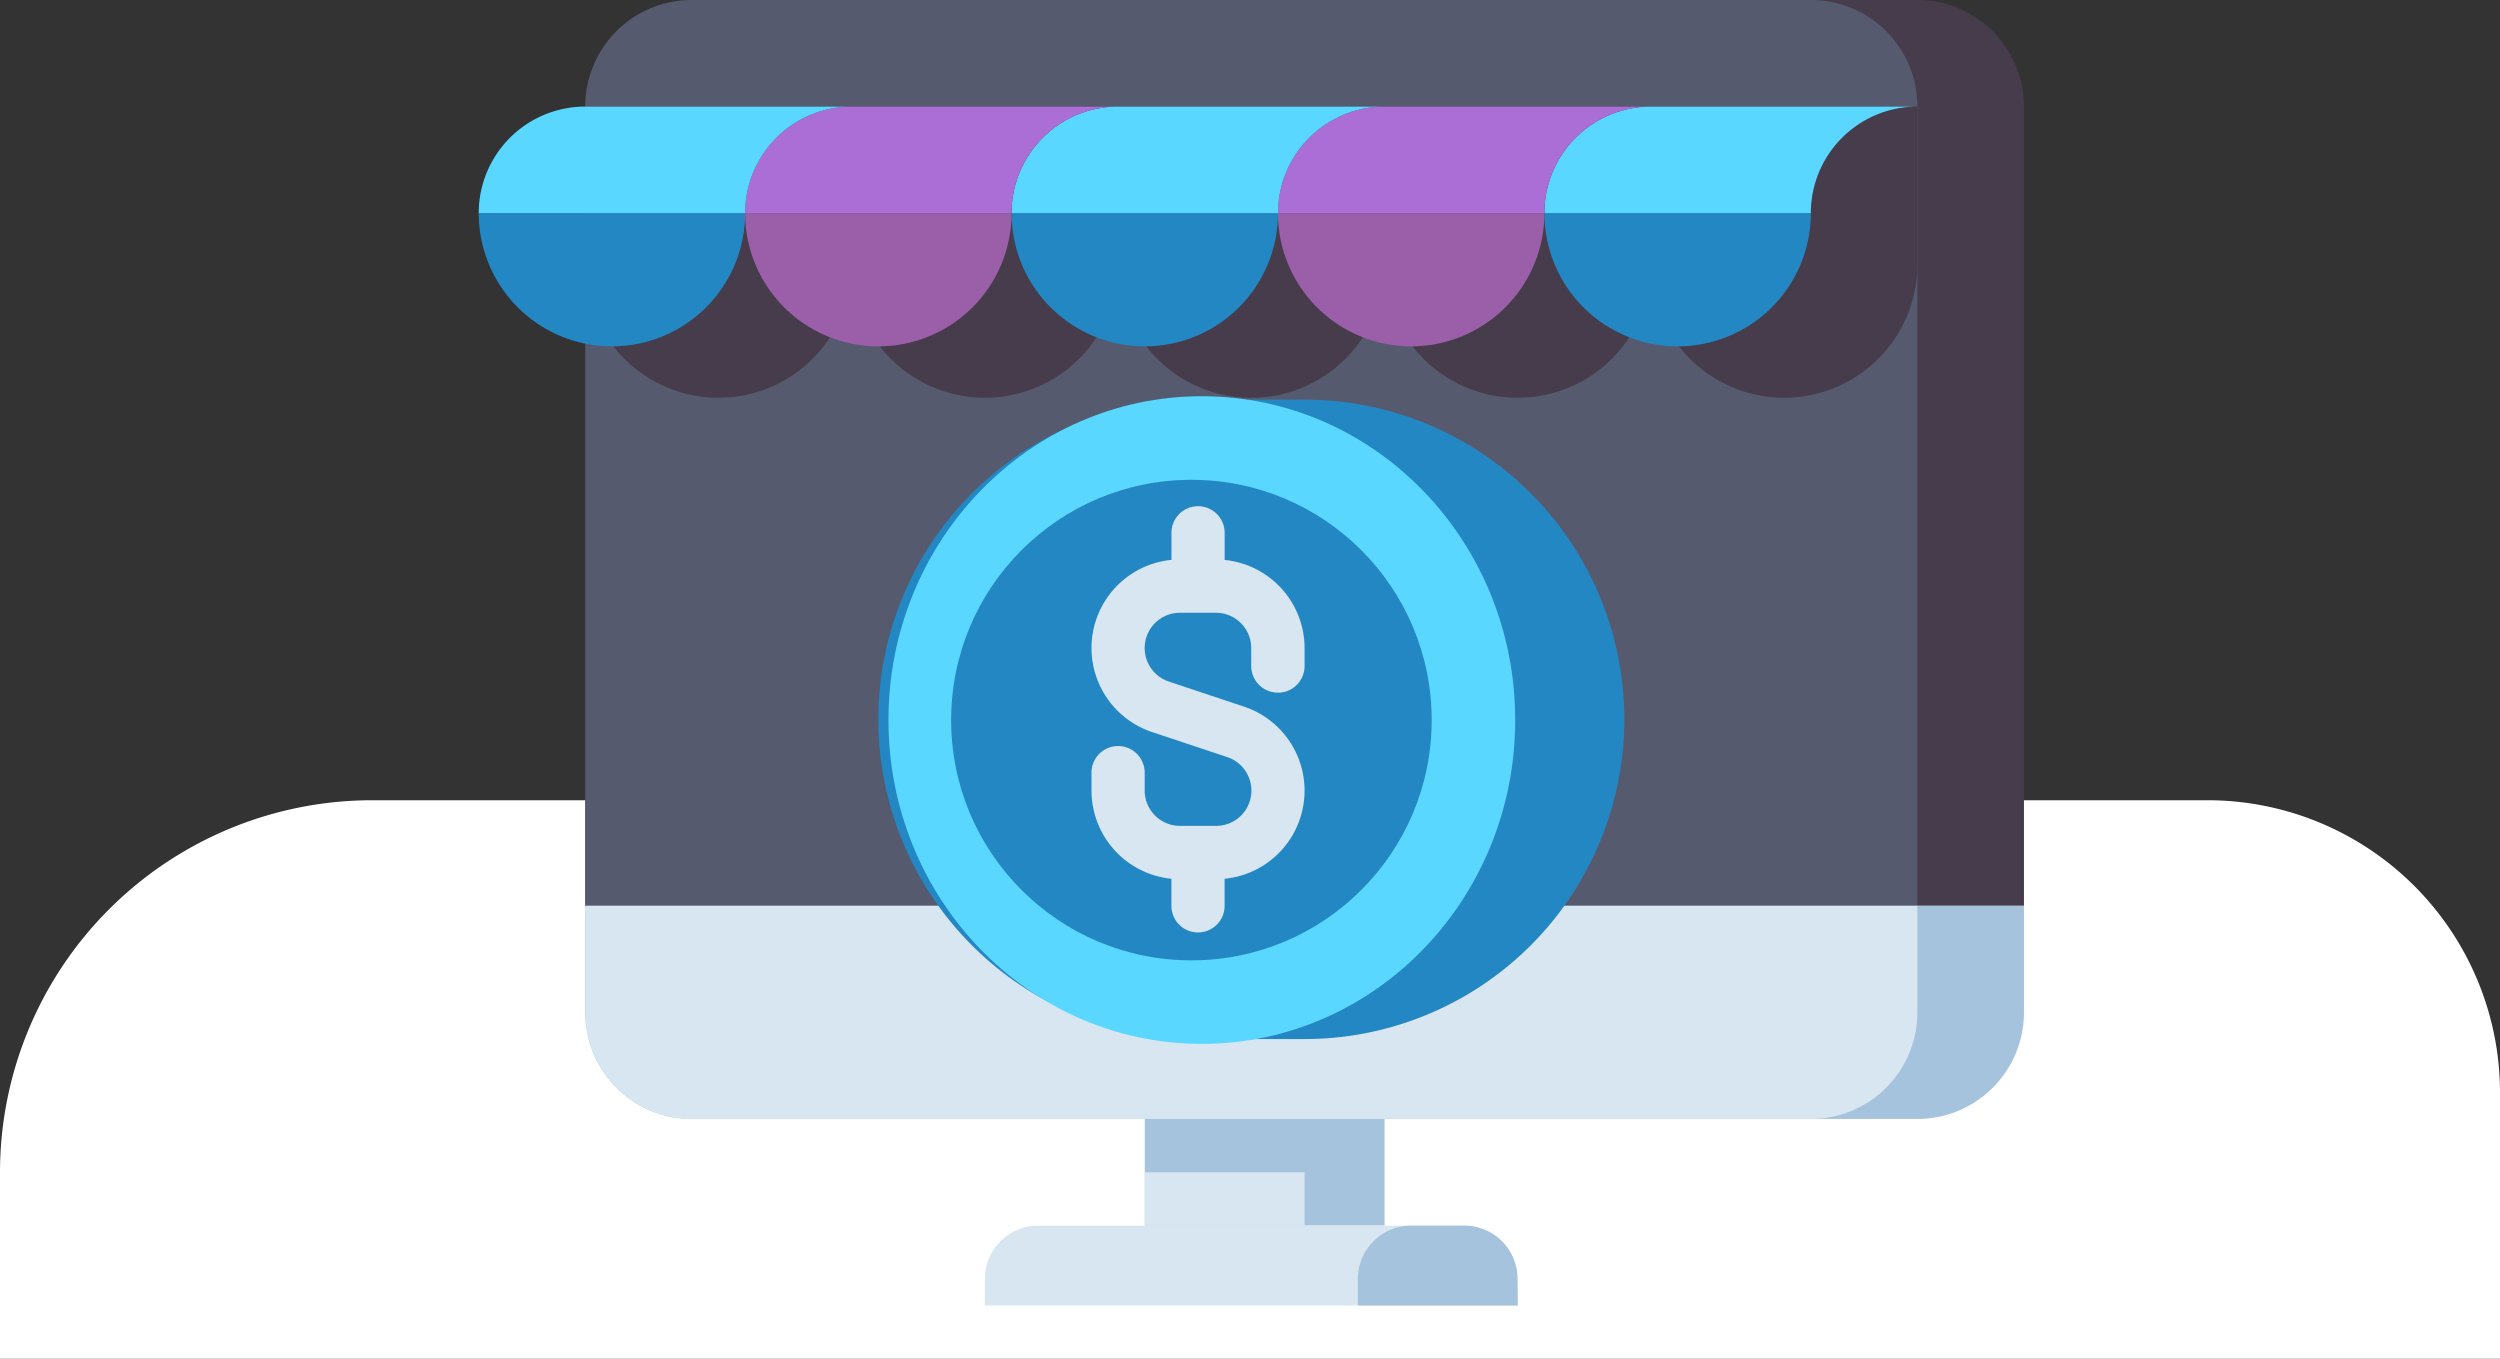 <svg xmlns="http://www.w3.org/2000/svg" width="94" height="51.089" viewBox="0 0 94 51.089">
  <rect x="0" y="0" width="94" height="51.089" fill="#333333" stroke="none"/>
  <g id="Grupo_58774" data-name="Grupo 58774" transform="translate(-618 -5274.911)">
    <path id="Rectángulo_5326" data-name="Rectángulo 5326" d="M14,0H83A11,11,0,0,1,94,11V21a0,0,0,0,1,0,0H0a0,0,0,0,1,0,0V14A14,14,0,0,1,14,0Z" transform="translate(618 5305)" fill="#fff"/>
    <g id="negocios-en-linea" transform="translate(636 5274.911)">
      <g id="Grupo_58651" data-name="Grupo 58651" transform="translate(4.007 0)">
        <g id="Grupo_58643" data-name="Grupo 58643">
          <path id="Trazado_119637" data-name="Trazado 119637" d="M102.094,114.059H48V84.007A4.007,4.007,0,0,1,52.007,80h46.08a4.007,4.007,0,0,1,4.007,4.007Z" transform="translate(-48 -80)" fill="#463c4b"/>
        </g>
        <g id="Grupo_58644" data-name="Grupo 58644">
          <path id="Trazado_119638" data-name="Trazado 119638" d="M98.087,114.059H48V84.007A4.007,4.007,0,0,1,52.007,80H94.08a4.007,4.007,0,0,1,4.007,4.007Z" transform="translate(-48 -80)" fill="#555a6e"/>
        </g>
        <g id="Grupo_58645" data-name="Grupo 58645" transform="translate(0 34.059)">
          <path id="Trazado_119639" data-name="Trazado 119639" d="M52.007,360.014h46.08a4.007,4.007,0,0,0,4.007-4.007V352H48v4.007A4.007,4.007,0,0,0,52.007,360.014Z" transform="translate(-48 -352)" fill="#a5c3dc"/>
        </g>
        <g id="Grupo_58646" data-name="Grupo 58646" transform="translate(0 34.059)">
          <path id="Trazado_119640" data-name="Trazado 119640" d="M94.08,360.014H52.007A4.007,4.007,0,0,1,48,356.007V352H98.087v4.007A4.007,4.007,0,0,1,94.08,360.014Z" transform="translate(-48 -352)" fill="#d7e6f0"/>
        </g>
        <g id="Grupo_58647" data-name="Grupo 58647" transform="translate(21.037 42.073)">
          <path id="Trazado_119641" data-name="Trazado 119641" d="M216,416h9.016v4.007H216Z" transform="translate(-216 -416)" fill="#a5c3dc"/>
        </g>
        <g id="Grupo_58648" data-name="Grupo 58648" transform="translate(21.037 44.077)">
          <path id="Trazado_119642" data-name="Trazado 119642" d="M216,432h6.01v2H216Z" transform="translate(-216 -432)" fill="#d7e6f0"/>
        </g>
        <g id="Grupo_58649" data-name="Grupo 58649" transform="translate(15.026 46.08)">
          <path id="Trazado_119643" data-name="Trazado 119643" d="M188.035,451.005H168v-1a2,2,0,0,1,2-2h16.028a2,2,0,0,1,2,2Z" transform="translate(-168 -448)" fill="#d7e6f0"/>
        </g>
        <g id="Grupo_58650" data-name="Grupo 58650" transform="translate(29.05 46.08)">
          <path id="Trazado_119644" data-name="Trazado 119644" d="M286.01,451.005H280v-1a2,2,0,0,1,2-2h2a2,2,0,0,1,2,2Z" transform="translate(-280 -448)" fill="#a5c3dc"/>
        </g>
      </g>
      <g id="Grupo_58652" data-name="Grupo 58652" transform="translate(4.007 4.007)">
        <path id="Trazado_119645" data-name="Trazado 119645" d="M48,112v6.01a5.009,5.009,0,0,0,10.017,0,5.009,5.009,0,0,0,10.017,0,5.009,5.009,0,0,0,10.017,0,5.009,5.009,0,0,0,10.017,0,5.009,5.009,0,0,0,10.017,0V112Z" transform="translate(-48 -112)" fill="#463c4b"/>
      </g>
      <g id="Grupo_58653" data-name="Grupo 58653" transform="translate(40.07 8.014)">
        <path id="Trazado_119646" data-name="Trazado 119646" d="M341.009,149.009A5.009,5.009,0,0,0,346.017,144H336A5.009,5.009,0,0,0,341.009,149.009Z" transform="translate(-336 -144)" fill="#2387c3"/>
      </g>
      <g id="Grupo_58654" data-name="Grupo 58654" transform="translate(40.07 4.007)">
        <path id="Trazado_119647" data-name="Trazado 119647" d="M346.017,116.007H336A4.007,4.007,0,0,1,340.007,112h10.017A4.007,4.007,0,0,0,346.017,116.007Z" transform="translate(-336 -112)" fill="#5ad7ff"/>
      </g>
      <g id="Grupo_58655" data-name="Grupo 58655" transform="translate(30.052 8.014)">
        <path id="Trazado_119648" data-name="Trazado 119648" d="M261.009,149.009A5.009,5.009,0,0,0,266.017,144H256A5.009,5.009,0,0,0,261.009,149.009Z" transform="translate(-256 -144)" fill="#9b5faa"/>
      </g>
      <g id="Grupo_58656" data-name="Grupo 58656" transform="translate(30.052 4.007)">
        <path id="Trazado_119649" data-name="Trazado 119649" d="M266.017,116.007H256A4.007,4.007,0,0,1,260.007,112h10.017A4.007,4.007,0,0,0,266.017,116.007Z" transform="translate(-256 -112)" fill="#ab6ed6"/>
      </g>
      <g id="Grupo_58657" data-name="Grupo 58657" transform="translate(20.035 8.014)">
        <path id="Trazado_119650" data-name="Trazado 119650" d="M181.009,149.009A5.009,5.009,0,0,0,186.017,144H176A5.009,5.009,0,0,0,181.009,149.009Z" transform="translate(-176 -144)" fill="#2387c3"/>
      </g>
      <g id="Grupo_58658" data-name="Grupo 58658" transform="translate(20.035 4.007)">
        <path id="Trazado_119651" data-name="Trazado 119651" d="M186.017,116.007H176A4.007,4.007,0,0,1,180.007,112h10.017A4.007,4.007,0,0,0,186.017,116.007Z" transform="translate(-176 -112)" fill="#5ad7ff"/>
      </g>
      <g id="Grupo_58659" data-name="Grupo 58659" transform="translate(10.017 8.014)">
        <path id="Trazado_119652" data-name="Trazado 119652" d="M101.009,149.009A5.009,5.009,0,0,0,106.017,144H96A5.009,5.009,0,0,0,101.009,149.009Z" transform="translate(-96 -144)" fill="#9b5faa"/>
      </g>
      <g id="Grupo_58660" data-name="Grupo 58660" transform="translate(10.017 4.007)">
        <path id="Trazado_119653" data-name="Trazado 119653" d="M106.017,116.007H96A4.007,4.007,0,0,1,100.007,112h10.017A4.007,4.007,0,0,0,106.017,116.007Z" transform="translate(-96 -112)" fill="#ab6ed6"/>
      </g>
      <g id="Grupo_58661" data-name="Grupo 58661" transform="translate(0 8.014)">
        <path id="Trazado_119654" data-name="Trazado 119654" d="M21.009,149.009A5.009,5.009,0,0,0,26.017,144H16A5.009,5.009,0,0,0,21.009,149.009Z" transform="translate(-16 -144)" fill="#2387c3"/>
      </g>
      <g id="Grupo_58662" data-name="Grupo 58662" transform="translate(0 4.007)">
        <path id="Trazado_119655" data-name="Trazado 119655" d="M26.017,116.007H16A4.007,4.007,0,0,1,20.007,112H30.024A4.007,4.007,0,0,0,26.017,116.007Z" transform="translate(-16 -112)" fill="#5ad7ff"/>
      </g>
      <g id="Grupo_58666" data-name="Grupo 58666" transform="translate(15.026 14.898)">
        <g id="Grupo_58663" data-name="Grupo 58663" transform="translate(0 0.128)">
          <path id="Trazado_119656" data-name="Trazado 119656" d="M152.028,224.042h-4.007a12.021,12.021,0,0,1,0-24.042h4.007a12.021,12.021,0,0,1,0,24.042Z" transform="translate(-136 -200)" fill="#2387c3"/>
        </g>
        <g id="Grupo_58664" data-name="Grupo 58664" transform="translate(0.38 0)">
          <ellipse id="Elipse_4072" data-name="Elipse 4072" cx="11.783" cy="12.176" rx="11.783" ry="12.176" fill="#5ad7ff"/>
        </g>
        <g id="Grupo_58665" data-name="Grupo 58665" transform="translate(2.737 3.143)">
          <circle id="Elipse_4073" data-name="Elipse 4073" cx="9.034" cy="9.034" r="9.034" transform="translate(0 0)" fill="#2387c3"/>
        </g>
        <path id="Trazado_119657" data-name="Trazado 119657" d="M207.012,239.012a1,1,0,0,0,1-1v-.677a3.335,3.335,0,0,0-3.005-3.314V233a1,1,0,1,0-2,0v1.018a3.33,3.33,0,0,0-.728,6.474l2.826.942a1.327,1.327,0,0,1-.419,2.586H203.33A1.328,1.328,0,0,1,202,242.694v-.676a1,1,0,0,0-2,0v.677a3.335,3.335,0,0,0,3.005,3.314v1.018a1,1,0,1,0,2,0v-1.018a3.33,3.33,0,0,0,.728-6.474l-2.826-.942a1.327,1.327,0,0,1,.419-2.586h1.353a1.328,1.328,0,0,1,1.327,1.327v.676a1,1,0,0,0,1,1Z" transform="translate(-191.986 -227.865)" fill="#d7e6f0"/>
      </g>
    </g>
  </g>
</svg>
